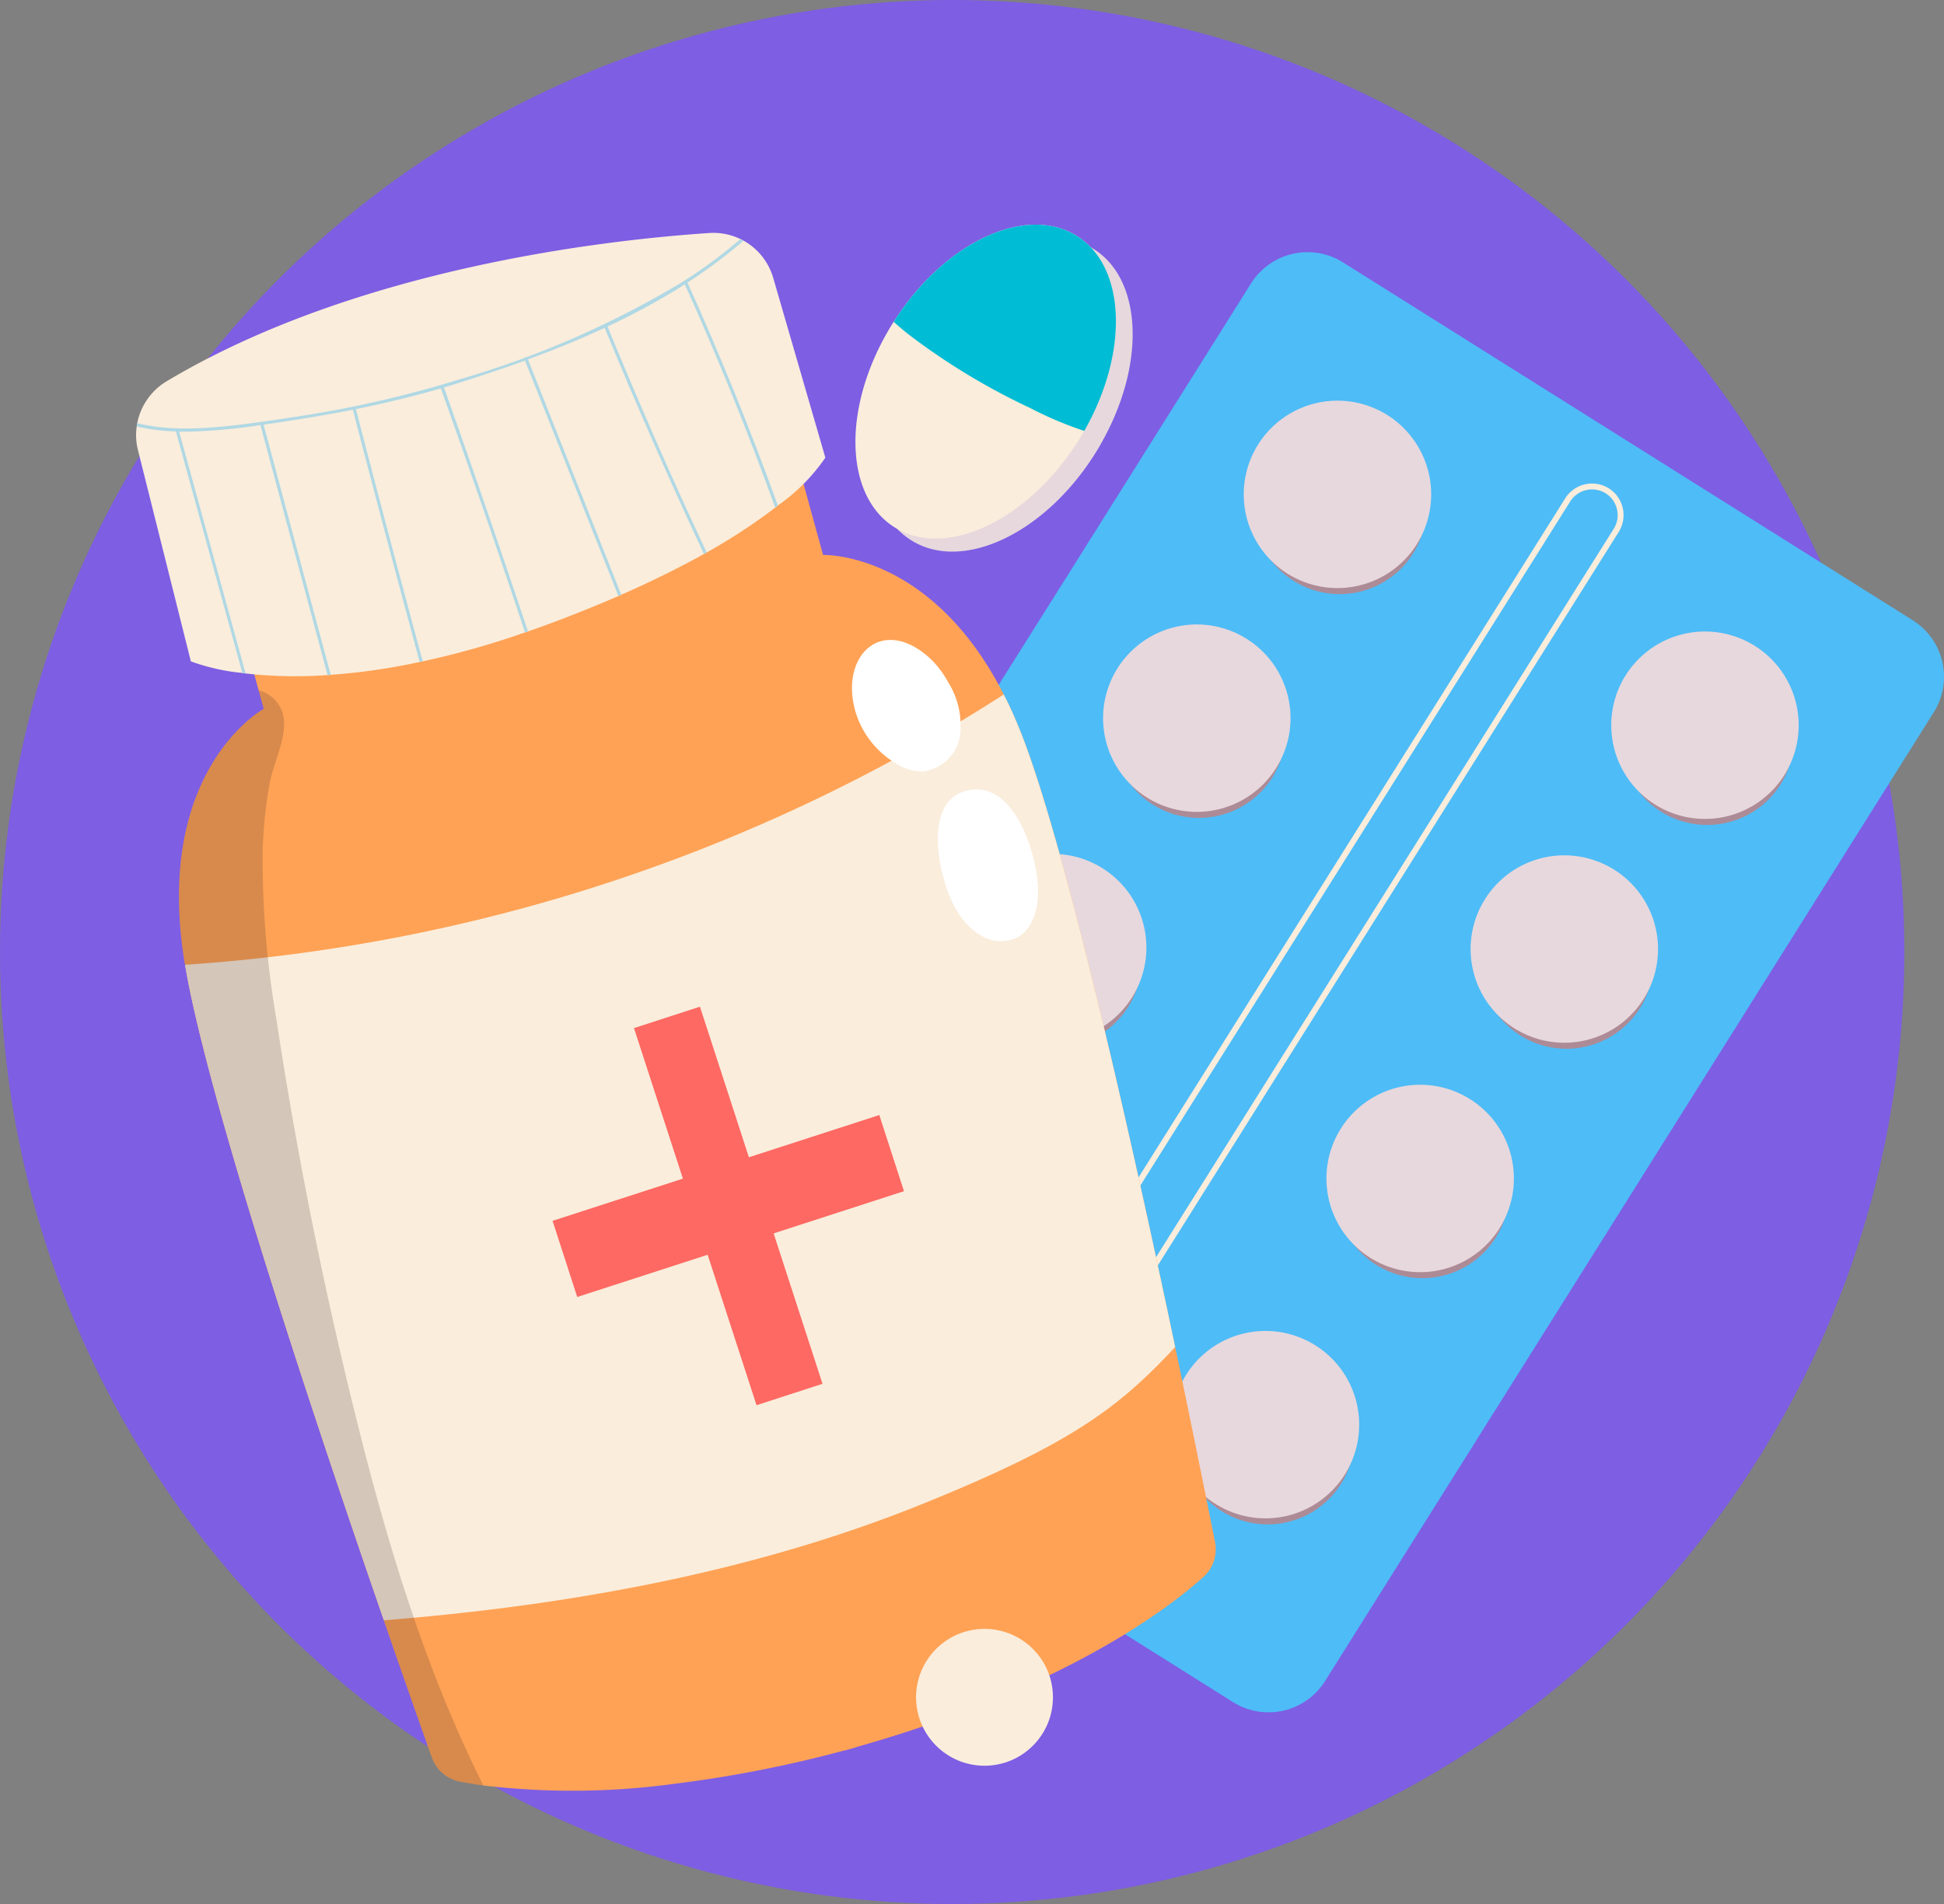 <svg xmlns="http://www.w3.org/2000/svg" width="147" height="144" viewBox="0 0 147 144">
  <rect x="0" y="0" width="147" height="144" fill="#808080" stroke="none"/>
  <g id="Grupo_73269" data-name="Grupo 73269" transform="translate(-1687.597 -138.774)">
    <circle id="Elipse_4525" data-name="Elipse 4525" cx="72" cy="72" r="72" transform="translate(1687.597 138.774)" fill="#7e5ee3"/>
    <g id="Grupo_73267" data-name="Grupo 73267" transform="translate(1732.211 253.828)">
      <path id="Trazado_145440" data-name="Trazado 145440" d="M1846.766,556.319a.4.4,0,1,0-.464-.311.395.395,0,0,0,.464.311Z" transform="translate(-1846.295 -553.201)" fill="#0f7986"/>
      <path id="Trazado_145441" data-name="Trazado 145441" d="M1888.418,548.036a.395.395,0,1,0-.464-.31A.394.394,0,0,0,1888.418,548.036Z" transform="translate(-1876.2 -547.254)" fill="#0f7986"/>
    </g>
    <g id="Grupo_171323" data-name="Grupo 171323" transform="translate(1406.484 95.166)">
      <g id="Grupo_171322" data-name="Grupo 171322" transform="translate(281.113 60.596)">
        <g id="Grupo_171299" data-name="Grupo 171299" transform="translate(47.789 2.083)">
          <g id="Grupo_171298" data-name="Grupo 171298">
            <g id="Grupo_171287" data-name="Grupo 171287">
              <path id="Trazado_207471" data-name="Trazado 207471" d="M443.128,91.279a5.045,5.045,0,0,1,1.588,6.955l-13.267,21.123-5.276,8.4L398.685,171.51a5.045,5.045,0,0,1-6.956,1.588l-43.089-27.065a5.045,5.045,0,0,1-1.589-6.956l26.513-42.209,5.873-9.334L393.09,65.8a5.045,5.045,0,0,1,6.956-1.588Z" transform="translate(-346.278 -63.437)" fill="#4ebcf7"/>
              <path id="Trazado_207472" data-name="Trazado 207472" d="M381.213,164.108h0a2.172,2.172,0,0,1-.682-2.986l45.553-72.509a2.172,2.172,0,0,1,2.986-.682h0a2.173,2.173,0,0,1,.682,2.986L384.2,163.426A2.172,2.172,0,0,1,381.213,164.108Z" transform="translate(-355.324 -69.88)" fill="none" stroke="#faeddc" stroke-miterlimit="10" stroke-width="0.445"/>
            </g>
            <g id="Grupo_171292" data-name="Grupo 171292" transform="translate(13.559 11.765)">
              <g id="Grupo_171288" data-name="Grupo 171288" transform="translate(33.234)">
                <path id="Trazado_207473" data-name="Trazado 207473" d="M422.413,90.868a6.553,6.553,0,1,1-2.063-9.034A6.552,6.552,0,0,1,422.413,90.868Z" transform="translate(-410.145 -79.839)" fill="#ad8b96"/>
                <path id="Trazado_207474" data-name="Trazado 207474" d="M422.187,89.519a6.553,6.553,0,1,1-2.063-9.034A6.553,6.553,0,0,1,422.187,89.519Z" transform="translate(-410.085 -79.48)" fill="#e7d8dd" stroke="#e7d8dd" stroke-miterlimit="10" stroke-width="1.067"/>
              </g>
              <g id="Grupo_171289" data-name="Grupo 171289" transform="translate(22.599 16.928)">
                <path id="Trazado_207475" data-name="Trazado 207475" d="M407.911,113.951a6.553,6.553,0,1,1-2.062-9.035A6.552,6.552,0,0,1,407.911,113.951Z" transform="translate(-395.643 -102.922)" fill="#ad8b96"/>
                <path id="Trazado_207476" data-name="Trazado 207476" d="M407.685,112.6a6.553,6.553,0,1,1-2.063-9.034A6.552,6.552,0,0,1,407.685,112.6Z" transform="translate(-395.583 -102.563)" fill="#e7d8dd" stroke="#e7d8dd" stroke-miterlimit="10" stroke-width="1.067"/>
              </g>
              <g id="Grupo_171290" data-name="Grupo 171290" transform="translate(11.698 34.279)">
                <path id="Trazado_207477" data-name="Trazado 207477" d="M393.047,137.612a6.553,6.553,0,1,1-2.063-9.035A6.552,6.552,0,0,1,393.047,137.612Z" transform="translate(-380.779 -126.582)" fill="#ad8b96"/>
                <path id="Trazado_207478" data-name="Trazado 207478" d="M392.821,136.262a6.553,6.553,0,1,1-2.062-9.035A6.552,6.552,0,0,1,392.821,136.262Z" transform="translate(-380.719 -126.223)" fill="#e7d8dd" stroke="#e7d8dd" stroke-miterlimit="10" stroke-width="1.067"/>
              </g>
              <g id="Grupo_171291" data-name="Grupo 171291" transform="translate(0 52.9)">
                <path id="Trazado_207479" data-name="Trazado 207479" d="M377.095,163a6.553,6.553,0,1,1-2.063-9.035A6.552,6.552,0,0,1,377.095,163Z" transform="translate(-364.827 -151.974)" fill="#ad8b96"/>
                <path id="Trazado_207480" data-name="Trazado 207480" d="M376.869,161.654a6.553,6.553,0,1,1-2.062-9.035A6.552,6.552,0,0,1,376.869,161.654Z" transform="translate(-364.767 -151.615)" fill="#e7d8dd" stroke="#e7d8dd" stroke-miterlimit="10" stroke-width="1.067"/>
              </g>
            </g>
            <g id="Grupo_171297" data-name="Grupo 171297" transform="translate(41.349 29.224)">
              <g id="Grupo_171293" data-name="Grupo 171293" transform="translate(33.234)">
                <path id="Trazado_207481" data-name="Trazado 207481" d="M460.308,114.675a6.553,6.553,0,1,1-2.063-9.034A6.552,6.552,0,0,1,460.308,114.675Z" transform="translate(-448.04 -103.646)" fill="#ad8b96"/>
                <path id="Trazado_207482" data-name="Trazado 207482" d="M460.082,113.326a6.553,6.553,0,1,1-2.063-9.034A6.553,6.553,0,0,1,460.082,113.326Z" transform="translate(-447.98 -103.287)" fill="#e7d8dd" stroke="#e7d8dd" stroke-miterlimit="10" stroke-width="1.067"/>
              </g>
              <g id="Grupo_171294" data-name="Grupo 171294" transform="translate(22.599 16.928)">
                <path id="Trazado_207483" data-name="Trazado 207483" d="M445.806,137.758a6.553,6.553,0,1,1-2.062-9.035A6.552,6.552,0,0,1,445.806,137.758Z" transform="translate(-433.538 -126.729)" fill="#ad8b96"/>
                <path id="Trazado_207484" data-name="Trazado 207484" d="M445.58,136.409a6.553,6.553,0,1,1-2.063-9.035A6.554,6.554,0,0,1,445.58,136.409Z" transform="translate(-433.478 -126.37)" fill="#e7d8dd" stroke="#e7d8dd" stroke-miterlimit="10" stroke-width="1.067"/>
              </g>
              <g id="Grupo_171295" data-name="Grupo 171295" transform="translate(11.698 34.279)">
                <path id="Trazado_207485" data-name="Trazado 207485" d="M430.942,161.419a6.553,6.553,0,1,1-2.063-9.034A6.552,6.552,0,0,1,430.942,161.419Z" transform="translate(-418.674 -150.39)" fill="#ad8b96"/>
                <path id="Trazado_207486" data-name="Trazado 207486" d="M430.716,160.07a6.553,6.553,0,1,1-2.063-9.034A6.553,6.553,0,0,1,430.716,160.07Z" transform="translate(-418.614 -150.03)" fill="#e7d8dd" stroke="#e7d8dd" stroke-miterlimit="10" stroke-width="1.067"/>
              </g>
              <g id="Grupo_171296" data-name="Grupo 171296" transform="translate(0 52.9)">
                <path id="Trazado_207487" data-name="Trazado 207487" d="M414.99,186.81a6.553,6.553,0,1,1-2.063-9.035A6.552,6.552,0,0,1,414.99,186.81Z" transform="translate(-402.722 -175.781)" fill="#ad8b96"/>
                <path id="Trazado_207488" data-name="Trazado 207488" d="M414.764,185.461a6.553,6.553,0,1,1-2.062-9.035A6.553,6.553,0,0,1,414.764,185.461Z" transform="translate(-402.662 -175.422)" fill="#e7d8dd" stroke="#e7d8dd" stroke-miterlimit="10" stroke-width="1.067"/>
              </g>
            </g>
          </g>
        </g>
        <g id="Grupo_171313" data-name="Grupo 171313" transform="translate(10.294 0.625)">
          <g id="Grupo_171302" data-name="Grupo 171302" transform="translate(3.235 17.396)">
            <path id="Trazado_207489" data-name="Trazado 207489" d="M377.018,169.444c-2.772,2.479-10.616,8.428-26.228,12.85v.01l-.868.246-.009-.01a93.237,93.237,0,0,1-12.85,2.526,57.136,57.136,0,0,1-14.481.132c-.7-.1-1.291-.2-1.772-.292a2.83,2.83,0,0,1-2.122-1.83c-.678-1.885-1.951-5.5-3.544-10.106-.029-.085-.057-.169-.085-.264-4.007-11.577-9.918-29.179-13.1-41.142-.886-3.337-1.574-6.242-1.932-8.438-.037-.161-.056-.32-.085-.472-2.206-14.377,6.034-18.884,6.034-18.884l-.386-1.4L304.057,96.8l7.7-4.111,13.161-2.762,21.439-4.761,1.914,6.967s8.145-.3,13.661,10.55c.414.791.8,1.659,1.178,2.583.537,1.33,1.121,3.007,1.725,4.968,3.244,10.436,7.279,28.576,10.059,41.8.122.557.236,1.112.349,1.65,1.244,5.987,2.206,10.795,2.668,13.1A2.842,2.842,0,0,1,377.018,169.444Z" transform="translate(-299.561 -85.17)" fill="#ffa255"/>
            <path id="Trazado_207490" data-name="Trazado 207490" d="M375.064,158.41c-4.242,4.535-7.7,7.25-19.072,11.851-12.859,5.2-26.85,7.7-40.765,8.815-4.007-11.577-9.918-29.179-13.1-41.142-.886-3.337-1.574-6.242-1.932-8.438A130.528,130.528,0,0,0,362.1,109.056c.414.791.8,1.659,1.178,2.583.537,1.33,1.121,3.007,1.725,4.968C368.248,127.044,372.283,145.183,375.064,158.41Z" transform="translate(-299.729 -91.539)" fill="#faeddc"/>
            <g id="Grupo_171300" data-name="Grupo 171300" transform="translate(28.243 41.129)">
              <rect id="Rectángulo_49417" data-name="Rectángulo 49417" width="5.246" height="29.99" transform="matrix(0.951, -0.309, 0.309, 0.951, 6.168, 1.619)" fill="#fe6963"/>
              <rect id="Rectángulo_49418" data-name="Rectángulo 49418" width="6.056" height="25.981" transform="matrix(0.308, 0.951, -0.951, 0.308, 24.719, 8.193)" fill="#fe6963"/>
            </g>
            <g id="Grupo_171301" data-name="Grupo 171301" transform="translate(50.896 13.391)">
              <path id="Trazado_207491" data-name="Trazado 207491" d="M369.177,108.674a6.814,6.814,0,0,0,3.119,4.1,3.737,3.737,0,0,0,2.075.6,3.246,3.246,0,0,0,2.765-2.748,6.168,6.168,0,0,0-.911-4.02,7.121,7.121,0,0,0-1.39-1.812C371.278,101.58,368.1,104.521,369.177,108.674Z" transform="translate(-368.964 -103.43)" fill="#fff"/>
              <path id="Trazado_207492" data-name="Trazado 207492" d="M379.176,127.879a5.4,5.4,0,0,0,1.917,2.027,2.9,2.9,0,0,0,2.7.15c1.224-.638,1.623-2.205,1.605-3.585-.032-2.471-1.616-7.953-4.945-7.611C376.42,119.273,377.884,125.694,379.176,127.879Z" transform="translate(-371.325 -107.54)" fill="#fff"/>
            </g>
            <path id="Trazado_207493" data-name="Trazado 207493" d="M322.582,191.454c-.7-.1-1.291-.2-1.772-.292a2.83,2.83,0,0,1-2.122-1.83c-.678-1.885-1.951-5.5-3.544-10.106-.029-.085-.057-.169-.085-.264-4.007-11.577-9.918-29.179-13.1-41.142-.886-3.337-1.574-6.242-1.932-8.438-.037-.161-.056-.32-.085-.472-2.206-14.377,6.034-18.884,6.034-18.884l-.386-1.4a2.548,2.548,0,0,1,1.923,2.6c-.009,1.442-.829,3.026-1.093,4.459a32.984,32.984,0,0,0-.528,5.364,71.694,71.694,0,0,0,1.028,12.379q2.262,14.933,5.892,29.631C315.21,172.806,318.094,182.488,322.582,191.454Z" transform="translate(-299.561 -91.426)" fill="#3d2929" opacity="0.2"/>
          </g>
          <g id="Grupo_171312" data-name="Grupo 171312">
            <g id="Grupo_171303" data-name="Grupo 171303">
              <path id="Trazado_207494" data-name="Trazado 207494" d="M347.266,78.449a14.283,14.283,0,0,1-3.592,3.62c-.066.056-.132.114-.2.161a44.346,44.346,0,0,1-5.185,3.394c-.066.029-.132.076-.207.113-1.745.971-3.819,2.008-6.251,3.083-.066.029-.142.056-.216.095-1.669.725-3.508,1.47-5.535,2.215-.443.16-.876.32-1.3.462a1.95,1.95,0,0,1-.217.075h-.009a64.2,64.2,0,0,1-7.731,2.188,2.088,2.088,0,0,1-.235.047,47.44,47.44,0,0,1-6.723.971,2.279,2.279,0,0,1-.245.019,33.606,33.606,0,0,1-6.194-.122,2,2,0,0,1-.245-.037,15.846,15.846,0,0,1-3.894-.877l-4-15.98a4.567,4.567,0,0,1-.094-1.782,2.138,2.138,0,0,1,.037-.245,4.77,4.77,0,0,1,2.263-3.2c14.283-8.513,33.054-10.662,40.991-11.19a4.674,4.674,0,0,1,2.367.461l.227.114a4.729,4.729,0,0,1,2.243,2.809Z" transform="translate(-295.149 -61.449)" fill="#faeddc"/>
            </g>
            <g id="Grupo_171304" data-name="Grupo 171304" transform="translate(0.047 0.472)">
              <path id="Trazado_207495" data-name="Trazado 207495" d="M341.1,62.207a39.208,39.208,0,0,1-4.242,3.177c-.066.038-.132.085-.2.132a51.621,51.621,0,0,1-5.846,3.186c-.076.038-.142.066-.217.1-1.923.9-3.865,1.678-5.8,2.385v.01a2.206,2.206,0,0,0-.226.076v.01c-1.622.584-3.234,1.122-4.8,1.621-.433.142-.877.274-1.33.406-.075.028-.15.047-.235.076-2.017.584-4.149,1.1-6.421,1.565-.076.018-.16.028-.235.047-1.443.283-2.942.547-4.507.792-.792.122-1.537.235-2.244.34l-.235.028a41.657,41.657,0,0,1-5.685.5c-.161,0-.312,0-.462-.01a2.017,2.017,0,0,1-.245-.01,14.244,14.244,0,0,1-2.961-.377,2.151,2.151,0,0,1,.037-.245c3.083.735,6.374.377,11.766-.453a84.562,84.562,0,0,0,12.68-2.884,71.044,71.044,0,0,0,16.857-7.391l.01-.01.019-.01a37.593,37.593,0,0,0,4.289-3.178Z" transform="translate(-295.214 -62.093)" fill="#b0d8e4"/>
            </g>
            <g id="Grupo_171305" data-name="Grupo 171305" transform="translate(2.998 14.935)">
              <path id="Trazado_207496" data-name="Trazado 207496" d="M304.517,100.2a2,2,0,0,1-.245-.037L299.248,81.9l-.01-.019.226-.066.029.095Z" transform="translate(-299.238 -81.814)" fill="#b0d8e4"/>
            </g>
            <g id="Grupo_171306" data-name="Grupo 171306" transform="translate(9.381 14.407)">
              <path id="Trazado_207497" data-name="Trazado 207497" d="M313.277,100.11a2.282,2.282,0,0,1-.245.019q-1.159-4.342-2.347-8.749c-.914-3.4-1.829-6.807-2.724-10.154-.01-.028-.01-.047-.019-.075l.227-.057c.009.038.018.066.028.1.9,3.328,1.8,6.731,2.716,10.116C311.7,94.265,312.494,97.206,313.277,100.11Z" transform="translate(-307.941 -81.094)" fill="#b0d8e4"/>
            </g>
            <g id="Grupo_171307" data-name="Grupo 171307" transform="translate(16.348 13.191)">
              <path id="Trazado_207498" data-name="Trazado 207498" d="M322.768,98.65a2.091,2.091,0,0,1-.235.047c-1.716-6.345-3.413-12.765-5.053-19.072a.692.692,0,0,1-.038-.132l.236-.056c.01.047.028.095.037.142C319.345,85.894,321.042,92.3,322.768,98.65Z" transform="translate(-317.441 -79.436)" fill="#b0d8e4"/>
            </g>
            <g id="Grupo_171308" data-name="Grupo 171308" transform="translate(22.995 11.541)">
              <path id="Trazado_207499" data-name="Trazado 207499" d="M333.142,95.787a1.946,1.946,0,0,1-.217.075h-.009c-2.046-6.156-4.186-12.35-6.364-18.45a.869.869,0,0,0-.047-.142l.226-.085c.019.048.038.1.056.151C328.956,83.436,331.087,89.64,333.142,95.787Z" transform="translate(-326.505 -77.186)" fill="#b0d8e4"/>
            </g>
            <g id="Grupo_171309" data-name="Grupo 171309" transform="translate(29.32 9.372)">
              <path id="Trazado_207500" data-name="Trazado 207500" d="M342.494,92.227c-.066.029-.142.056-.216.095l-7.061-17.8-.085-.208.226-.085.085.208Z" transform="translate(-335.131 -74.229)" fill="#b0d8e4"/>
            </g>
            <g id="Grupo_171310" data-name="Grupo 171310" transform="translate(35.411 7.044)">
              <path id="Trazado_207501" data-name="Trazado 207501" d="M351.166,88.184c-.066.029-.132.076-.207.113-2.631-5.628-5.148-11.37-7.505-17.1-.009-.019-.009-.029-.018-.048l.216-.094c.01.01.01.028.019.037C346.019,76.824,348.536,82.565,351.166,88.184Z" transform="translate(-343.436 -71.054)" fill="#b0d8e4"/>
            </g>
            <g id="Grupo_171311" data-name="Grupo 171311" transform="translate(41.388 3.574)">
              <path id="Trazado_207502" data-name="Trazado 207502" d="M358.723,83.368c-.066.056-.132.114-.2.161-2.056-5.7-4.346-11.37-6.835-16.885-.038-.076-.066-.15-.1-.226l.01-.01.208-.085c.028.066.056.122.085.188C354.368,72.008,356.667,77.664,358.723,83.368Z" transform="translate(-351.586 -66.323)" fill="#b0d8e4"/>
            </g>
          </g>
        </g>
        <g id="Grupo_171315" data-name="Grupo 171315" transform="translate(64.685)">
          <path id="Trazado_207506" data-name="Trazado 207506" d="M374.009,84.838a5.766,5.766,0,0,1-1.082-.881c-2.782-2.963-2.485-9.071.925-14.542.018-.022.033-.058.051-.08,3.743-5.941,9.8-8.863,13.69-6.654l.188.111c3.622,2.254,3.93,8.416.876,14.165-.224.424-.454.841-.719,1.257C384.14,84.305,377.9,87.268,374.009,84.838Z" transform="translate(-369.779 -60.956)" fill="#e7d8dd"/>
          <path id="Trazado_207507" data-name="Trazado 207507" d="M372.467,83.6l-.181-.106c-3.892-2.43-3.968-9.332-.156-15.422a.8.8,0,0,1,.085-.125c3.8-6,9.974-8.91,13.836-6.5a5.8,5.8,0,0,1,1.082.881c2.666,2.836,2.506,8.585-.511,13.873-.133.231-.267.449-.408.675C382.471,82.858,376.368,85.831,372.467,83.6Z" transform="translate(-369.318 -60.596)" fill="#faeddc"/>
          <path id="Trazado_207508" data-name="Trazado 207508" d="M387.675,76.2a27.839,27.839,0,0,1-4.081-1.729,50.5,50.5,0,0,1-9.1-5.491c-.424-.331-.828-.67-1.228-1.031,3.8-6,9.974-8.91,13.836-6.5a5.8,5.8,0,0,1,1.082.881C390.852,65.158,390.692,70.907,387.675,76.2Z" transform="translate(-370.371 -60.596)" fill="#00bcd4"/>
        </g>
        <circle id="Elipse_5517" data-name="Elipse 5517" cx="5.175" cy="5.175" r="5.175" transform="translate(69.271 106.206)" fill="#faeddc"/>
      </g>
    </g>
  </g>
</svg>
